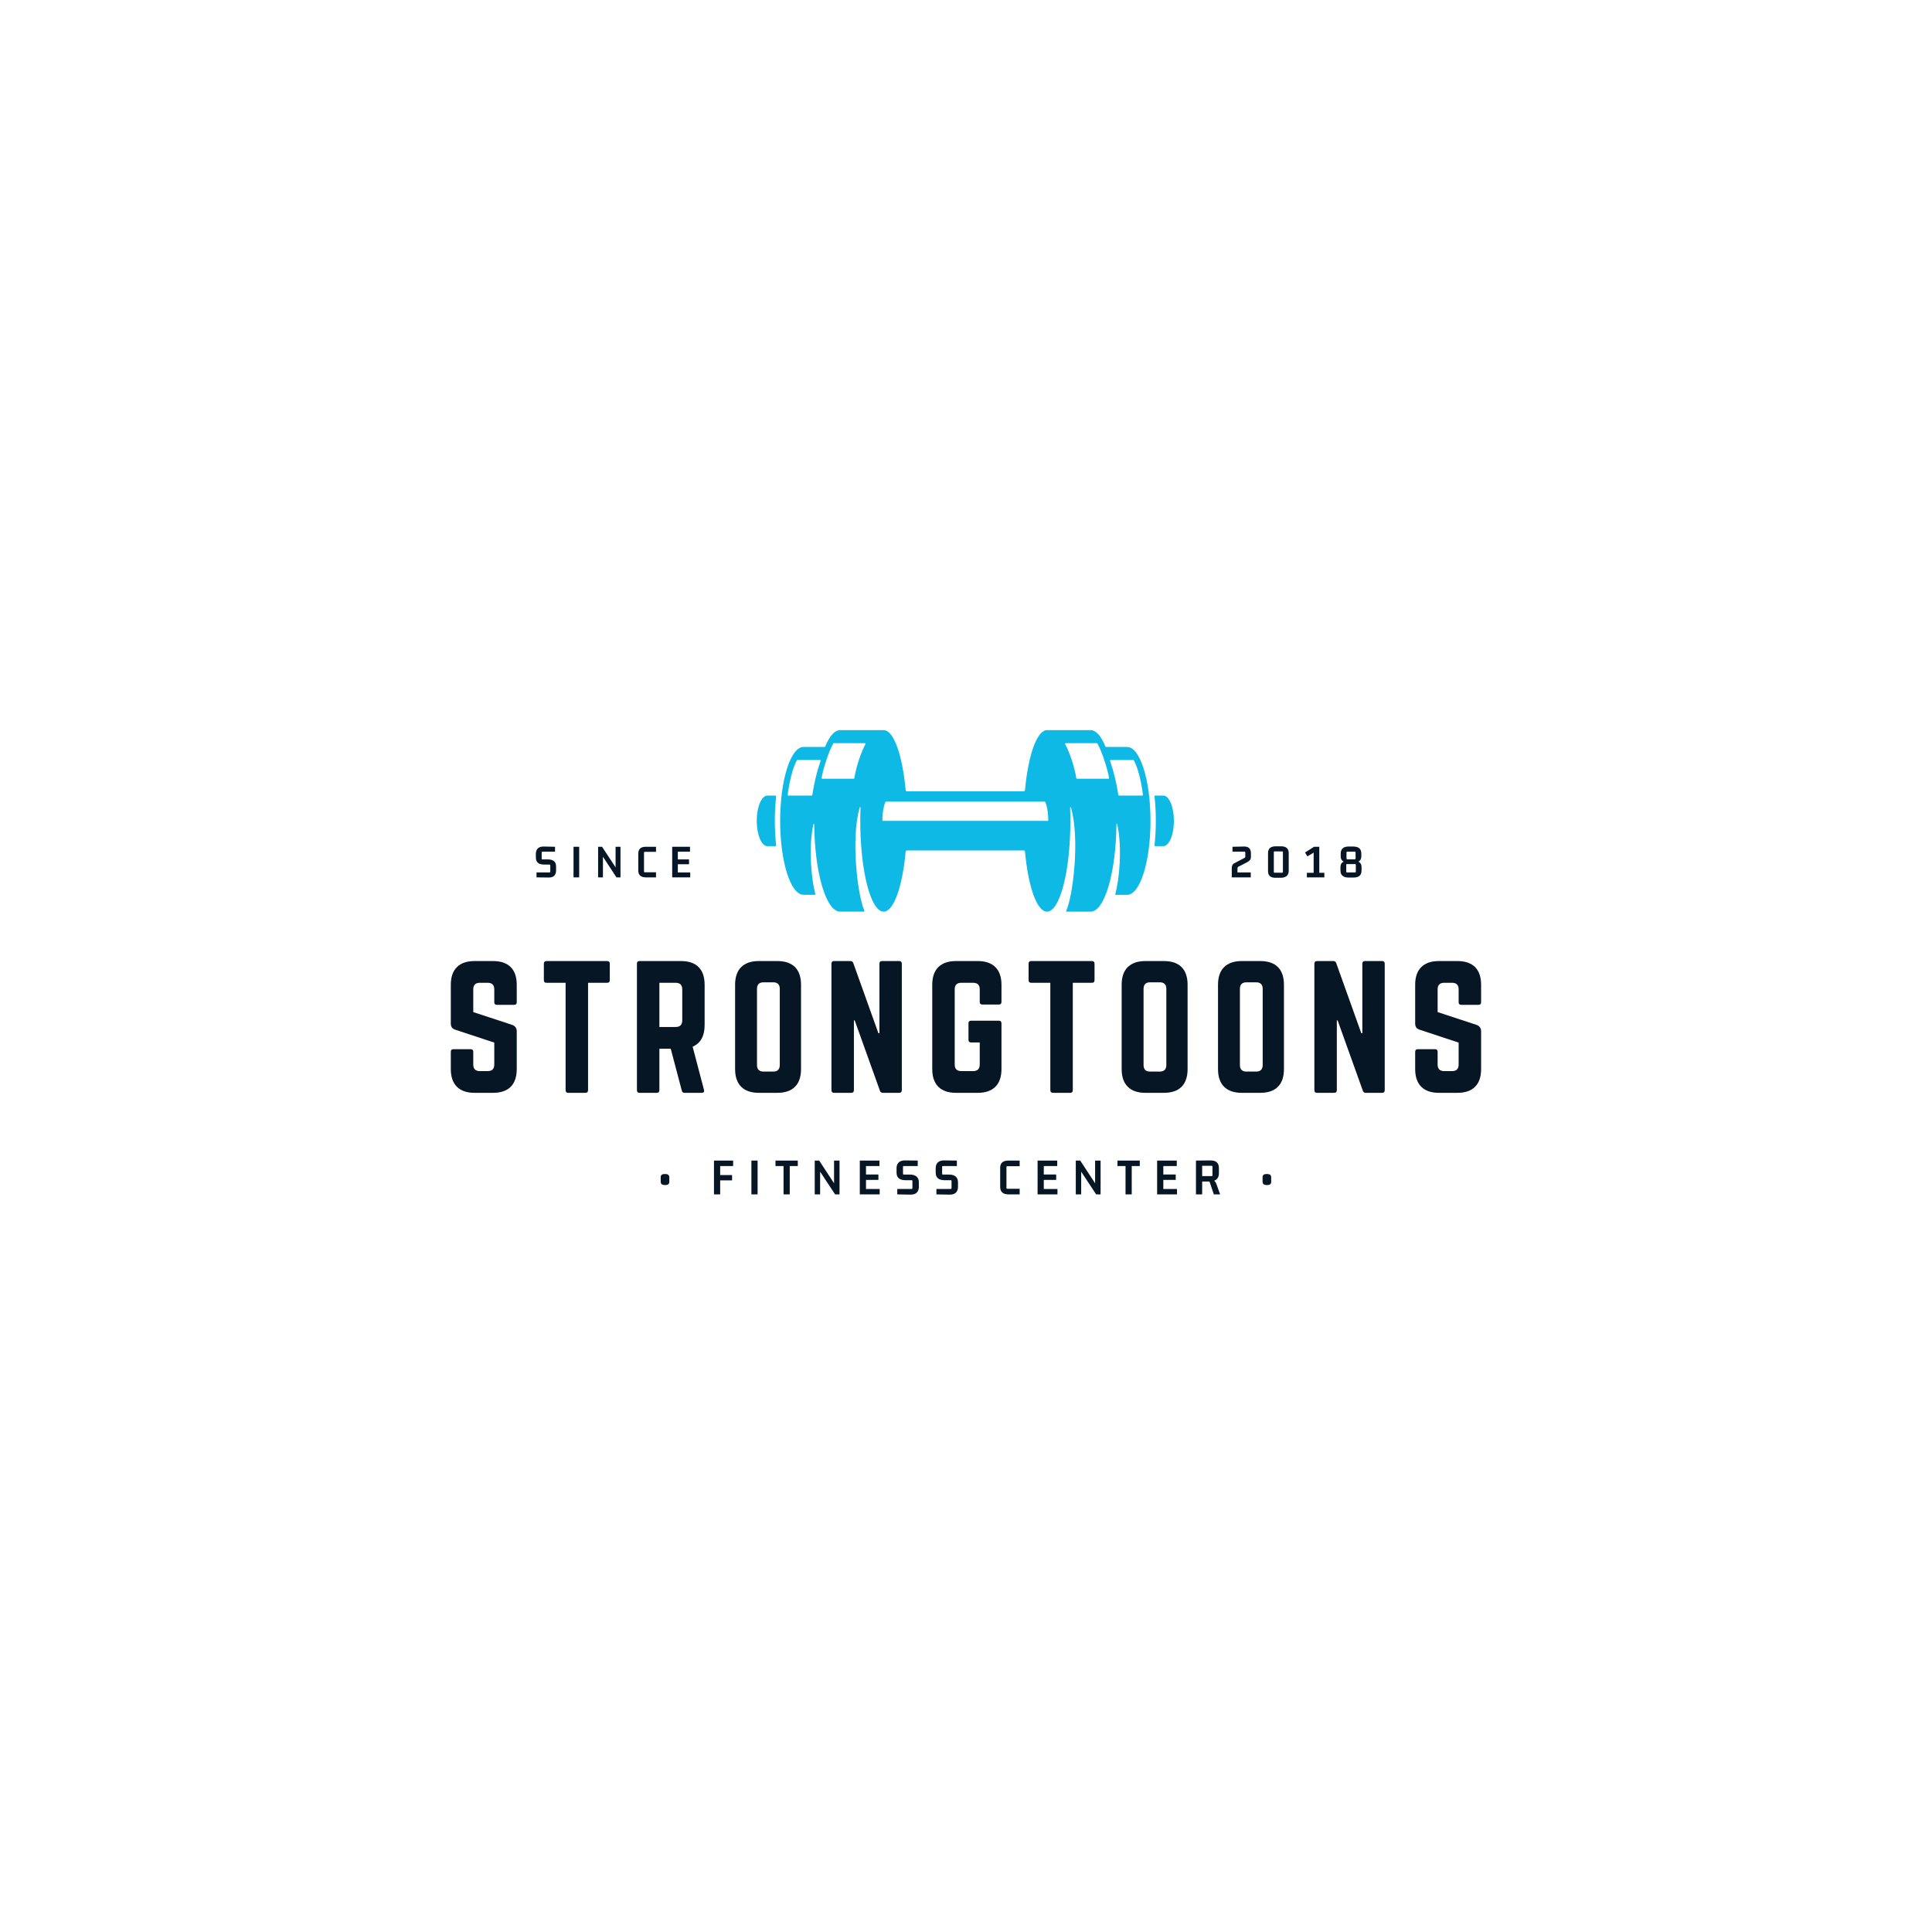 <svg xmlns="http://www.w3.org/2000/svg" xmlns:xlink="http://www.w3.org/1999/xlink" width="500" zoomAndPan="magnify" viewBox="0 0 375 375" height="500" preserveAspectRatio="xMidYMid meet" version="1.2"><defs><clipPath id="485e1f2041"><path d="M 146.867 141.715 L 227.867 141.715 L 227.867 176.965 L 146.867 176.965 Z M 146.867 141.715 "/></clipPath></defs><g id="d312a4e4c5"><g clip-rule="nonzero" clip-path="url(#485e1f2041)"><path style=" stroke:none;fill-rule:evenodd;fill:#0fb9e6;fill-opacity:1;" d="M 150.645 164.074 C 150.309 160.914 150.309 157.754 150.645 154.594 C 150.656 154.48 150.605 154.422 150.492 154.422 L 148.949 154.422 C 147.809 154.422 146.883 156.621 146.883 159.332 C 146.883 162.043 147.809 164.242 148.949 164.242 L 150.492 164.242 C 150.605 164.242 150.656 164.188 150.645 164.074 Z M 176.078 165.066 L 198.66 165.066 C 198.84 165.066 198.938 165.156 198.953 165.336 C 199.586 172.109 201.258 176.949 203.223 176.949 C 205.73 176.949 207.762 169.062 207.762 159.332 C 207.762 158.453 207.746 157.594 207.711 156.75 C 207.711 156.703 207.734 156.676 207.777 156.668 C 207.824 156.66 207.855 156.68 207.867 156.723 C 209.633 162.77 208.273 173.902 206.949 176.793 C 206.934 176.828 206.934 176.863 206.957 176.898 C 206.98 176.93 207.012 176.949 207.051 176.949 L 211.684 176.949 C 214.395 176.949 216.605 169.418 216.703 160 C 216.703 159.953 216.727 159.926 216.773 159.922 C 216.82 159.914 216.852 159.938 216.859 159.98 C 217.867 164.656 217.234 170.82 216.477 173.547 C 216.453 173.641 216.488 173.684 216.582 173.688 L 218.773 173.688 C 221.281 173.688 223.312 167.258 223.312 159.332 C 223.312 151.406 221.281 144.98 218.773 144.98 L 214.594 144.98 C 213.773 142.93 212.77 141.719 211.684 141.719 L 203.223 141.719 C 201.258 141.719 199.582 146.559 198.949 153.332 C 198.934 153.512 198.836 153.598 198.656 153.598 L 176.078 153.598 C 175.898 153.598 175.801 153.512 175.785 153.332 C 175.156 146.559 173.48 141.719 171.516 141.719 L 163.055 141.719 C 161.984 141.719 160.996 142.891 160.184 144.883 C 160.156 144.945 160.109 144.977 160.039 144.98 L 155.965 144.98 C 153.457 144.98 151.426 151.402 151.426 159.332 C 151.426 167.258 153.457 173.684 155.965 173.684 L 158.152 173.684 C 158.25 173.684 158.285 173.637 158.262 173.543 C 157.504 170.82 156.871 164.656 157.879 159.98 C 157.887 159.934 157.914 159.914 157.965 159.918 C 158.012 159.926 158.035 159.949 158.035 160 C 158.133 169.418 160.344 176.945 163.055 176.945 L 167.688 176.945 C 167.73 176.945 167.758 176.93 167.781 176.895 C 167.805 176.863 167.805 176.828 167.789 176.789 C 166.461 173.898 165.105 162.77 166.871 156.723 C 166.883 156.676 166.914 156.66 166.961 156.668 C 167.008 156.672 167.027 156.699 167.027 156.746 C 166.992 157.59 166.977 158.453 166.977 159.332 C 166.977 169.062 169.008 176.949 171.516 176.949 C 173.484 176.949 175.152 172.105 175.785 165.336 C 175.801 165.156 175.898 165.066 176.078 165.066 Z M 157.547 154.422 L 153.012 154.422 C 152.922 154.422 152.883 154.375 152.895 154.289 C 153.074 152.676 153.402 151.09 153.871 149.535 C 154.078 148.859 154.34 148.207 154.664 147.578 C 154.684 147.535 154.719 147.512 154.766 147.512 L 159.164 147.512 C 159.203 147.512 159.238 147.531 159.262 147.562 C 159.285 147.594 159.289 147.629 159.277 147.668 C 158.539 149.836 158.004 152.055 157.668 154.32 C 157.656 154.387 157.617 154.422 157.547 154.422 Z M 165.707 151.148 L 159.594 151.148 C 159.504 151.148 159.461 151.105 159.477 151.016 C 159.684 149.523 160.801 145.953 161.734 144.312 C 161.754 144.273 161.789 144.254 161.836 144.254 L 167.879 144.254 C 167.922 144.254 167.957 144.27 167.98 144.309 C 168.004 144.348 168.004 144.387 167.984 144.426 C 167.145 146.02 166.23 148.605 165.82 151.051 C 165.812 151.113 165.773 151.148 165.707 151.148 Z M 215.574 147.516 L 219.973 147.516 C 220.02 147.516 220.055 147.535 220.078 147.578 C 220.398 148.207 220.66 148.859 220.867 149.535 C 221.336 151.09 221.66 152.676 221.844 154.289 C 221.855 154.379 221.816 154.422 221.727 154.422 L 217.188 154.422 C 217.121 154.422 217.082 154.391 217.07 154.32 C 216.734 152.055 216.199 149.84 215.461 147.672 C 215.449 147.633 215.453 147.598 215.477 147.566 C 215.5 147.531 215.531 147.516 215.574 147.516 Z M 206.754 144.426 C 206.734 144.387 206.734 144.348 206.758 144.309 C 206.781 144.27 206.816 144.254 206.859 144.254 L 212.902 144.254 C 212.949 144.254 212.98 144.273 213.004 144.312 C 213.938 145.953 215.055 149.523 215.262 151.016 C 215.273 151.105 215.234 151.148 215.145 151.148 L 209.031 151.148 C 208.965 151.148 208.926 151.117 208.918 151.051 C 208.508 148.605 207.594 146.02 206.754 144.426 Z M 171.426 159.332 C 171.324 159.332 171.273 159.281 171.273 159.176 C 171.293 157.414 171.605 156.188 171.852 155.68 C 171.879 155.621 171.926 155.594 171.992 155.59 L 202.746 155.59 C 202.812 155.59 202.859 155.621 202.887 155.68 C 203.133 156.188 203.445 157.414 203.465 159.176 C 203.465 159.281 203.414 159.332 203.312 159.332 Z M 224.094 154.594 C 224.43 157.754 224.43 160.914 224.094 164.074 C 224.082 164.188 224.133 164.242 224.246 164.242 L 225.789 164.242 C 226.93 164.242 227.855 162.043 227.855 159.332 C 227.855 156.621 226.93 154.422 225.789 154.422 L 224.246 154.422 C 224.133 154.422 224.082 154.48 224.094 154.594 Z M 224.094 154.594 "/></g><g style="fill:#061624;fill-opacity:1;"><g transform="translate(85.908, 212.118)"><path style="stroke:none" d="M 6.203 -25.578 L 9.781 -25.578 C 11.289 -25.578 12.438 -25.188 13.219 -24.406 C 14 -23.625 14.391 -22.477 14.391 -20.969 L 14.391 -17.578 C 14.391 -17.242 14.219 -17.078 13.875 -17.078 L 10.547 -17.078 C 10.203 -17.078 10.031 -17.242 10.031 -17.578 L 10.031 -20.078 C 10.031 -20.93 9.609 -21.359 8.766 -21.359 L 7.219 -21.359 C 6.375 -21.359 5.953 -20.93 5.953 -20.078 L 5.953 -15.672 L 13.562 -13.172 C 14.113 -12.93 14.391 -12.535 14.391 -11.984 L 14.391 -4.609 C 14.391 -3.109 14 -1.961 13.219 -1.172 C 12.438 -0.391 11.289 0 9.781 0 L 6.203 0 C 4.711 0 3.57 -0.391 2.781 -1.172 C 1.988 -1.961 1.594 -3.109 1.594 -4.609 L 1.594 -7.953 C 1.594 -8.297 1.766 -8.469 2.109 -8.469 L 5.438 -8.469 C 5.781 -8.469 5.953 -8.297 5.953 -7.953 L 5.953 -5.5 C 5.953 -4.645 6.375 -4.219 7.219 -4.219 L 8.766 -4.219 C 9.609 -4.219 10.031 -4.645 10.031 -5.5 L 10.031 -9.75 L 2.469 -12.25 C 1.883 -12.438 1.594 -12.828 1.594 -13.422 L 1.594 -20.969 C 1.594 -22.477 1.988 -23.625 2.781 -24.406 C 3.57 -25.188 4.711 -25.578 6.203 -25.578 Z M 6.203 -25.578 "/></g></g><g style="fill:#061624;fill-opacity:1;"><g transform="translate(104.61, 212.118)"><path style="stroke:none" d="M 1.469 -25.578 L 13.234 -25.578 C 13.578 -25.578 13.75 -25.406 13.75 -25.062 L 13.75 -21.859 C 13.75 -21.523 13.578 -21.359 13.234 -21.359 L 9.531 -21.359 L 9.531 -0.516 C 9.531 -0.172 9.359 0 9.016 0 L 5.688 0 C 5.344 0 5.172 -0.172 5.172 -0.516 L 5.172 -21.359 L 1.469 -21.359 C 1.125 -21.359 0.953 -21.523 0.953 -21.859 L 0.953 -25.062 C 0.953 -25.406 1.125 -25.578 1.469 -25.578 Z M 1.469 -25.578 "/></g></g><g style="fill:#061624;fill-opacity:1;"><g transform="translate(122.034, 212.118)"><path style="stroke:none" d="M 14.734 -20.969 L 14.734 -13.172 C 14.734 -11.035 13.957 -9.629 12.406 -8.953 L 14.609 -0.578 C 14.711 -0.191 14.562 0 14.156 0 L 10.844 0 C 10.539 0 10.359 -0.148 10.297 -0.453 L 8.156 -8.562 L 5.953 -8.562 L 5.953 -0.516 C 5.953 -0.172 5.781 0 5.438 0 L 2.109 0 C 1.766 0 1.594 -0.172 1.594 -0.516 L 1.594 -25.062 C 1.594 -25.406 1.766 -25.578 2.109 -25.578 L 10.141 -25.578 C 11.648 -25.578 12.789 -25.188 13.562 -24.406 C 14.344 -23.625 14.734 -22.477 14.734 -20.969 Z M 5.953 -12.781 L 9.109 -12.781 C 9.961 -12.781 10.391 -13.207 10.391 -14.062 L 10.391 -20.078 C 10.391 -20.93 9.961 -21.359 9.109 -21.359 L 5.953 -21.359 Z M 5.953 -12.781 "/></g></g><g style="fill:#061624;fill-opacity:1;"><g transform="translate(141.088, 212.118)"><path style="stroke:none" d="M 1.594 -4.609 L 1.594 -20.969 C 1.594 -22.477 1.988 -23.625 2.781 -24.406 C 3.57 -25.188 4.711 -25.578 6.203 -25.578 L 9.781 -25.578 C 11.289 -25.578 12.438 -25.188 13.219 -24.406 C 14 -23.625 14.391 -22.477 14.391 -20.969 L 14.391 -4.609 C 14.391 -3.109 14 -1.961 13.219 -1.172 C 12.438 -0.391 11.289 0 9.781 0 L 6.203 0 C 4.711 0 3.57 -0.391 2.781 -1.172 C 1.988 -1.961 1.594 -3.109 1.594 -4.609 Z M 7.125 -4.125 L 8.984 -4.125 C 9.836 -4.125 10.266 -4.551 10.266 -5.406 L 10.266 -20.172 C 10.266 -21.023 9.836 -21.453 8.984 -21.453 L 7.125 -21.453 C 6.27 -21.453 5.844 -21.023 5.844 -20.172 L 5.844 -5.406 C 5.844 -4.551 6.27 -4.125 7.125 -4.125 Z M 7.125 -4.125 "/></g></g><g style="fill:#061624;fill-opacity:1;"><g transform="translate(159.79, 212.118)"><path style="stroke:none" d="M 11.406 -25.578 L 14.734 -25.578 C 15.078 -25.578 15.25 -25.406 15.25 -25.062 L 15.25 -0.516 C 15.25 -0.172 15.078 0 14.734 0 L 11.578 0 C 11.273 0 11.082 -0.141 11 -0.422 L 6.109 -14.062 L 5.953 -14.062 L 5.953 -0.516 C 5.953 -0.172 5.781 0 5.438 0 L 2.109 0 C 1.766 0 1.594 -0.172 1.594 -0.516 L 1.594 -25.062 C 1.594 -25.406 1.766 -25.578 2.109 -25.578 L 5.281 -25.578 C 5.57 -25.578 5.758 -25.438 5.844 -25.156 L 10.703 -11.578 L 10.906 -11.578 L 10.906 -25.062 C 10.906 -25.406 11.07 -25.578 11.406 -25.578 Z M 11.406 -25.578 "/></g></g><g style="fill:#061624;fill-opacity:1;"><g transform="translate(179.355, 212.118)"><path style="stroke:none" d="M 1.594 -4.609 L 1.594 -20.969 C 1.594 -22.477 1.988 -23.625 2.781 -24.406 C 3.57 -25.188 4.711 -25.578 6.203 -25.578 L 10.422 -25.578 C 11.91 -25.578 13.051 -25.188 13.844 -24.406 C 14.633 -23.625 15.031 -22.477 15.031 -20.969 L 15.031 -17.641 C 15.031 -17.305 14.859 -17.141 14.516 -17.141 L 11.312 -17.141 C 10.977 -17.141 10.812 -17.305 10.812 -17.641 L 10.812 -20.078 C 10.812 -20.93 10.383 -21.359 9.531 -21.359 L 7.219 -21.359 C 6.375 -21.359 5.953 -20.93 5.953 -20.078 L 5.953 -5.5 C 5.953 -4.645 6.375 -4.219 7.219 -4.219 L 9.531 -4.219 C 10.383 -4.219 10.812 -4.645 10.812 -5.5 L 10.812 -9.781 L 9.141 -9.781 C 8.797 -9.781 8.625 -9.953 8.625 -10.297 L 8.625 -13.484 C 8.625 -13.828 8.797 -14 9.141 -14 L 14.516 -14 C 14.859 -14 15.031 -13.828 15.031 -13.484 L 15.031 -4.609 C 15.031 -3.109 14.633 -1.961 13.844 -1.172 C 13.051 -0.391 11.91 0 10.422 0 L 6.203 0 C 4.711 0 3.57 -0.391 2.781 -1.172 C 1.988 -1.961 1.594 -3.109 1.594 -4.609 Z M 1.594 -4.609 "/></g></g><g style="fill:#061624;fill-opacity:1;"><g transform="translate(198.697, 212.118)"><path style="stroke:none" d="M 1.469 -25.578 L 13.234 -25.578 C 13.578 -25.578 13.75 -25.406 13.75 -25.062 L 13.75 -21.859 C 13.75 -21.523 13.578 -21.359 13.234 -21.359 L 9.531 -21.359 L 9.531 -0.516 C 9.531 -0.172 9.359 0 9.016 0 L 5.688 0 C 5.344 0 5.172 -0.172 5.172 -0.516 L 5.172 -21.359 L 1.469 -21.359 C 1.125 -21.359 0.953 -21.523 0.953 -21.859 L 0.953 -25.062 C 0.953 -25.406 1.125 -25.578 1.469 -25.578 Z M 1.469 -25.578 "/></g></g><g style="fill:#061624;fill-opacity:1;"><g transform="translate(216.12, 212.118)"><path style="stroke:none" d="M 1.594 -4.609 L 1.594 -20.969 C 1.594 -22.477 1.988 -23.625 2.781 -24.406 C 3.57 -25.188 4.711 -25.578 6.203 -25.578 L 9.781 -25.578 C 11.289 -25.578 12.438 -25.188 13.219 -24.406 C 14 -23.625 14.391 -22.477 14.391 -20.969 L 14.391 -4.609 C 14.391 -3.109 14 -1.961 13.219 -1.172 C 12.438 -0.391 11.289 0 9.781 0 L 6.203 0 C 4.711 0 3.57 -0.391 2.781 -1.172 C 1.988 -1.961 1.594 -3.109 1.594 -4.609 Z M 7.125 -4.125 L 8.984 -4.125 C 9.836 -4.125 10.266 -4.551 10.266 -5.406 L 10.266 -20.172 C 10.266 -21.023 9.836 -21.453 8.984 -21.453 L 7.125 -21.453 C 6.27 -21.453 5.844 -21.023 5.844 -20.172 L 5.844 -5.406 C 5.844 -4.551 6.27 -4.125 7.125 -4.125 Z M 7.125 -4.125 "/></g></g><g style="fill:#061624;fill-opacity:1;"><g transform="translate(234.822, 212.118)"><path style="stroke:none" d="M 1.594 -4.609 L 1.594 -20.969 C 1.594 -22.477 1.988 -23.625 2.781 -24.406 C 3.57 -25.188 4.711 -25.578 6.203 -25.578 L 9.781 -25.578 C 11.289 -25.578 12.438 -25.188 13.219 -24.406 C 14 -23.625 14.391 -22.477 14.391 -20.969 L 14.391 -4.609 C 14.391 -3.109 14 -1.961 13.219 -1.172 C 12.438 -0.391 11.289 0 9.781 0 L 6.203 0 C 4.711 0 3.57 -0.391 2.781 -1.172 C 1.988 -1.961 1.594 -3.109 1.594 -4.609 Z M 7.125 -4.125 L 8.984 -4.125 C 9.836 -4.125 10.266 -4.551 10.266 -5.406 L 10.266 -20.172 C 10.266 -21.023 9.836 -21.453 8.984 -21.453 L 7.125 -21.453 C 6.27 -21.453 5.844 -21.023 5.844 -20.172 L 5.844 -5.406 C 5.844 -4.551 6.27 -4.125 7.125 -4.125 Z M 7.125 -4.125 "/></g></g><g style="fill:#061624;fill-opacity:1;"><g transform="translate(253.524, 212.118)"><path style="stroke:none" d="M 11.406 -25.578 L 14.734 -25.578 C 15.078 -25.578 15.25 -25.406 15.25 -25.062 L 15.25 -0.516 C 15.25 -0.172 15.078 0 14.734 0 L 11.578 0 C 11.273 0 11.082 -0.141 11 -0.422 L 6.109 -14.062 L 5.953 -14.062 L 5.953 -0.516 C 5.953 -0.172 5.781 0 5.438 0 L 2.109 0 C 1.766 0 1.594 -0.172 1.594 -0.516 L 1.594 -25.062 C 1.594 -25.406 1.766 -25.578 2.109 -25.578 L 5.281 -25.578 C 5.57 -25.578 5.758 -25.438 5.844 -25.156 L 10.703 -11.578 L 10.906 -11.578 L 10.906 -25.062 C 10.906 -25.406 11.07 -25.578 11.406 -25.578 Z M 11.406 -25.578 "/></g></g><g style="fill:#061624;fill-opacity:1;"><g transform="translate(273.09, 212.118)"><path style="stroke:none" d="M 6.203 -25.578 L 9.781 -25.578 C 11.289 -25.578 12.438 -25.188 13.219 -24.406 C 14 -23.625 14.391 -22.477 14.391 -20.969 L 14.391 -17.578 C 14.391 -17.242 14.219 -17.078 13.875 -17.078 L 10.547 -17.078 C 10.203 -17.078 10.031 -17.242 10.031 -17.578 L 10.031 -20.078 C 10.031 -20.93 9.609 -21.359 8.766 -21.359 L 7.219 -21.359 C 6.375 -21.359 5.953 -20.93 5.953 -20.078 L 5.953 -15.672 L 13.562 -13.172 C 14.113 -12.93 14.391 -12.535 14.391 -11.984 L 14.391 -4.609 C 14.391 -3.109 14 -1.961 13.219 -1.172 C 12.438 -0.391 11.289 0 9.781 0 L 6.203 0 C 4.711 0 3.57 -0.391 2.781 -1.172 C 1.988 -1.961 1.594 -3.109 1.594 -4.609 L 1.594 -7.953 C 1.594 -8.297 1.766 -8.469 2.109 -8.469 L 5.438 -8.469 C 5.781 -8.469 5.953 -8.297 5.953 -7.953 L 5.953 -5.5 C 5.953 -4.645 6.375 -4.219 7.219 -4.219 L 8.766 -4.219 C 9.609 -4.219 10.031 -4.645 10.031 -5.5 L 10.031 -9.75 L 2.469 -12.25 C 1.883 -12.438 1.594 -12.828 1.594 -13.422 L 1.594 -20.969 C 1.594 -22.477 1.988 -23.625 2.781 -24.406 C 3.57 -25.188 4.711 -25.578 6.203 -25.578 Z M 6.203 -25.578 "/></g></g><g style="fill:#061624;fill-opacity:1;"><g transform="translate(127.553, 231.829)"><path style="stroke:none" d="M 0.688 -2.484 C 0.688 -2.078 0.891 -1.859 1.297 -1.828 C 1.336 -1.816 1.383 -1.812 1.438 -1.812 L 1.609 -1.812 C 2.078 -1.812 2.328 -2 2.359 -2.375 C 2.359 -2.406 2.359 -2.441 2.359 -2.484 L 2.359 -3.281 C 2.359 -3.688 2.164 -3.906 1.781 -3.938 C 1.719 -3.945 1.66 -3.953 1.609 -3.953 L 1.438 -3.953 C 0.977 -3.953 0.727 -3.77 0.688 -3.406 C 0.688 -3.363 0.688 -3.32 0.688 -3.281 Z M 0.688 -2.484 "/></g></g><g style="fill:#061624;fill-opacity:1;"><g transform="translate(133.207, 231.829)"><path style="stroke:none" d=""/></g></g><g style="fill:#061624;fill-opacity:1;"><g transform="translate(137.878, 231.829)"><path style="stroke:none" d="M 4.219 -3.75 L 1.906 -3.75 L 1.906 -5.5 L 4.422 -5.5 L 4.422 -6.562 L 0.703 -6.562 L 0.703 0 L 1.906 0 L 1.906 -2.719 L 4.219 -2.719 Z M 4.219 -3.75 "/></g></g><g style="fill:#061624;fill-opacity:1;"><g transform="translate(145.019, 231.829)"><path style="stroke:none" d="M 2.031 0 L 2.031 -6.562 L 0.828 -6.562 L 0.828 0 Z M 2.031 0 "/></g></g><g style="fill:#061624;fill-opacity:1;"><g transform="translate(150.476, 231.829)"><path style="stroke:none" d="M 2.812 0 L 2.812 -5.5 L 4.375 -5.5 L 4.375 -6.562 L 0.047 -6.562 L 0.047 -5.5 L 1.609 -5.5 L 1.609 0 Z M 2.812 0 "/></g></g><g style="fill:#061624;fill-opacity:1;"><g transform="translate(157.514, 231.829)"><path style="stroke:none" d="M 4.578 0 L 5.438 0 L 5.438 -6.562 L 4.375 -6.562 L 4.375 -2.156 L 1.484 -6.562 L 0.625 -6.562 L 0.625 0 L 1.672 0 L 1.672 -4.406 Z M 4.578 0 "/></g></g><g style="fill:#061624;fill-opacity:1;"><g transform="translate(166.185, 231.829)"><path style="stroke:none" d="M 4.562 0 L 4.562 -1.047 L 1.906 -1.047 L 1.906 -2.812 L 4.312 -2.812 L 4.312 -3.859 L 1.906 -3.859 L 1.906 -5.5 L 4.516 -5.5 L 4.516 -6.562 L 0.703 -6.562 L 0.703 0 Z M 4.562 0 "/></g></g><g style="fill:#061624;fill-opacity:1;"><g transform="translate(173.677, 231.829)"><path style="stroke:none" d="M 1.719 -3.844 C 1.633 -3.852 1.594 -3.898 1.594 -3.984 L 1.594 -5.359 C 1.602 -5.453 1.645 -5.5 1.719 -5.5 L 4.453 -5.5 L 4.453 -6.562 L 2.047 -6.594 C 1.203 -6.613 0.664 -6.312 0.438 -5.688 C 0.375 -5.5 0.344 -5.297 0.344 -5.078 L 0.344 -4.25 C 0.344 -3.312 0.844 -2.816 1.844 -2.766 C 1.906 -2.754 1.969 -2.75 2.031 -2.75 L 3.297 -2.75 C 3.379 -2.738 3.422 -2.691 3.422 -2.609 L 3.422 -1.203 C 3.41 -1.109 3.367 -1.055 3.297 -1.047 L 0.484 -1.047 L 0.484 0 L 2.984 0.047 C 3.91 0.066 4.457 -0.285 4.625 -1.016 C 4.656 -1.16 4.672 -1.312 4.672 -1.469 L 4.672 -2.328 C 4.672 -3.117 4.297 -3.602 3.547 -3.781 C 3.367 -3.82 3.176 -3.844 2.969 -3.844 Z M 1.719 -3.844 "/></g></g><g style="fill:#061624;fill-opacity:1;"><g transform="translate(181.273, 231.829)"><path style="stroke:none" d="M 1.719 -3.844 C 1.633 -3.852 1.594 -3.898 1.594 -3.984 L 1.594 -5.359 C 1.602 -5.453 1.645 -5.5 1.719 -5.5 L 4.453 -5.5 L 4.453 -6.562 L 2.047 -6.594 C 1.203 -6.613 0.664 -6.312 0.438 -5.688 C 0.375 -5.5 0.344 -5.297 0.344 -5.078 L 0.344 -4.25 C 0.344 -3.312 0.844 -2.816 1.844 -2.766 C 1.906 -2.754 1.969 -2.75 2.031 -2.75 L 3.297 -2.75 C 3.379 -2.738 3.422 -2.691 3.422 -2.609 L 3.422 -1.203 C 3.41 -1.109 3.367 -1.055 3.297 -1.047 L 0.484 -1.047 L 0.484 0 L 2.984 0.047 C 3.91 0.066 4.457 -0.285 4.625 -1.016 C 4.656 -1.16 4.672 -1.312 4.672 -1.469 L 4.672 -2.328 C 4.672 -3.117 4.297 -3.602 3.547 -3.781 C 3.367 -3.82 3.176 -3.844 2.969 -3.844 Z M 1.719 -3.844 "/></g></g><g style="fill:#061624;fill-opacity:1;"><g transform="translate(188.869, 231.829)"><path style="stroke:none" d=""/></g></g><g style="fill:#061624;fill-opacity:1;"><g transform="translate(193.541, 231.829)"><path style="stroke:none" d="M 4.375 -1.094 L 1.938 -1.094 C 1.863 -1.102 1.82 -1.145 1.812 -1.219 L 1.812 -5.344 C 1.832 -5.414 1.875 -5.457 1.938 -5.469 L 4.375 -5.469 L 4.375 -6.562 L 2.203 -6.562 C 1.191 -6.562 0.656 -6.145 0.594 -5.312 C 0.594 -5.25 0.594 -5.188 0.594 -5.125 L 0.594 -1.438 C 0.602 -0.488 1.141 -0.008 2.203 0 L 4.375 0 Z M 4.375 -1.094 "/></g></g><g style="fill:#061624;fill-opacity:1;"><g transform="translate(200.692, 231.829)"><path style="stroke:none" d="M 4.562 0 L 4.562 -1.047 L 1.906 -1.047 L 1.906 -2.812 L 4.312 -2.812 L 4.312 -3.859 L 1.906 -3.859 L 1.906 -5.5 L 4.516 -5.5 L 4.516 -6.562 L 0.703 -6.562 L 0.703 0 Z M 4.562 0 "/></g></g><g style="fill:#061624;fill-opacity:1;"><g transform="translate(208.185, 231.829)"><path style="stroke:none" d="M 4.578 0 L 5.438 0 L 5.438 -6.562 L 4.375 -6.562 L 4.375 -2.156 L 1.484 -6.562 L 0.625 -6.562 L 0.625 0 L 1.672 0 L 1.672 -4.406 Z M 4.578 0 "/></g></g><g style="fill:#061624;fill-opacity:1;"><g transform="translate(216.856, 231.829)"><path style="stroke:none" d="M 2.812 0 L 2.812 -5.5 L 4.375 -5.5 L 4.375 -6.562 L 0.047 -6.562 L 0.047 -5.5 L 1.609 -5.5 L 1.609 0 Z M 2.812 0 "/></g></g><g style="fill:#061624;fill-opacity:1;"><g transform="translate(223.894, 231.829)"><path style="stroke:none" d="M 4.562 0 L 4.562 -1.047 L 1.906 -1.047 L 1.906 -2.812 L 4.312 -2.812 L 4.312 -3.859 L 1.906 -3.859 L 1.906 -5.5 L 4.516 -5.5 L 4.516 -6.562 L 0.703 -6.562 L 0.703 0 Z M 4.562 0 "/></g></g><g style="fill:#061624;fill-opacity:1;"><g transform="translate(231.386, 231.829)"><path style="stroke:none" d="M 1.953 0 L 1.953 -2.5 L 3.25 -2.5 C 3.332 -2.5 3.391 -2.461 3.422 -2.391 C 3.422 -2.367 3.422 -2.359 3.422 -2.359 L 4.219 0 L 5.438 0 L 4.734 -1.969 C 4.617 -2.289 4.469 -2.516 4.281 -2.641 C 4.883 -2.891 5.191 -3.359 5.203 -4.047 L 5.203 -5.094 C 5.203 -5.957 4.797 -6.445 3.984 -6.562 C 3.836 -6.582 3.68 -6.594 3.516 -6.594 L 0.75 -6.562 L 0.75 0 Z M 3.812 -5.547 C 3.906 -5.535 3.953 -5.488 3.953 -5.406 L 3.953 -3.672 C 3.941 -3.586 3.895 -3.547 3.812 -3.547 L 1.953 -3.547 L 1.953 -5.547 Z M 3.812 -5.547 "/></g></g><g style="fill:#061624;fill-opacity:1;"><g transform="translate(239.706, 231.829)"><path style="stroke:none" d=""/></g></g><g style="fill:#061624;fill-opacity:1;"><g transform="translate(244.377, 231.829)"><path style="stroke:none" d="M 0.688 -2.484 C 0.688 -2.078 0.891 -1.859 1.297 -1.828 C 1.336 -1.816 1.383 -1.812 1.438 -1.812 L 1.609 -1.812 C 2.078 -1.812 2.328 -2 2.359 -2.375 C 2.359 -2.406 2.359 -2.441 2.359 -2.484 L 2.359 -3.281 C 2.359 -3.688 2.164 -3.906 1.781 -3.938 C 1.719 -3.945 1.66 -3.953 1.609 -3.953 L 1.438 -3.953 C 0.977 -3.953 0.727 -3.77 0.688 -3.406 C 0.688 -3.363 0.688 -3.32 0.688 -3.281 Z M 0.688 -2.484 "/></g></g><g style="fill:#061624;fill-opacity:1;"><g transform="translate(103.7, 170.296)"><path style="stroke:none" d="M 1.562 -3.484 C 1.488 -3.492 1.445 -3.535 1.438 -3.609 L 1.438 -4.859 C 1.445 -4.93 1.488 -4.973 1.562 -4.984 L 4.031 -4.984 L 4.031 -5.938 L 1.859 -5.984 C 1.086 -5.992 0.602 -5.719 0.406 -5.156 C 0.344 -4.988 0.312 -4.805 0.312 -4.609 L 0.312 -3.859 C 0.312 -3.004 0.766 -2.551 1.672 -2.5 C 1.734 -2.488 1.789 -2.484 1.844 -2.484 L 2.984 -2.484 C 3.055 -2.473 3.098 -2.43 3.109 -2.359 L 3.109 -1.078 C 3.098 -1.004 3.055 -0.961 2.984 -0.953 L 0.438 -0.953 L 0.438 0 L 2.703 0.031 C 3.547 0.062 4.039 -0.254 4.188 -0.922 C 4.219 -1.047 4.234 -1.18 4.234 -1.328 L 4.234 -2.109 C 4.234 -2.828 3.895 -3.266 3.219 -3.422 C 3.051 -3.461 2.875 -3.484 2.688 -3.484 Z M 1.562 -3.484 "/></g></g><g style="fill:#061624;fill-opacity:1;"><g transform="translate(110.574, 170.296)"><path style="stroke:none" d="M 1.844 0 L 1.844 -5.938 L 0.75 -5.938 L 0.75 0 Z M 1.844 0 "/></g></g><g style="fill:#061624;fill-opacity:1;"><g transform="translate(115.514, 170.296)"><path style="stroke:none" d="M 4.141 0 L 4.922 0 L 4.922 -5.938 L 3.969 -5.938 L 3.969 -1.953 L 1.344 -5.938 L 0.578 -5.938 L 0.578 0 L 1.516 0 L 1.516 -4 Z M 4.141 0 "/></g></g><g style="fill:#061624;fill-opacity:1;"><g transform="translate(123.361, 170.296)"><path style="stroke:none" d="M 3.969 -0.984 L 1.766 -0.984 C 1.691 -1.004 1.648 -1.047 1.641 -1.109 L 1.641 -4.828 C 1.66 -4.898 1.703 -4.941 1.766 -4.953 L 3.969 -4.953 L 3.969 -5.938 L 2 -5.938 C 1.082 -5.938 0.598 -5.562 0.547 -4.812 C 0.535 -4.75 0.531 -4.691 0.531 -4.641 L 0.531 -1.297 C 0.539 -0.441 1.031 -0.008 2 0 L 3.969 0 Z M 3.969 -0.984 "/></g></g><g style="fill:#061624;fill-opacity:1;"><g transform="translate(129.833, 170.296)"><path style="stroke:none" d="M 4.141 0 L 4.141 -0.953 L 1.734 -0.953 L 1.734 -2.547 L 3.906 -2.547 L 3.906 -3.484 L 1.734 -3.484 L 1.734 -4.984 L 4.094 -4.984 L 4.094 -5.938 L 0.641 -5.938 L 0.641 0 Z M 4.141 0 "/></g></g><g style="fill:#061624;fill-opacity:1;"><g transform="translate(238.693, 170.296)"><path style="stroke:none" d="M 0.391 -1.766 L 0.391 0 L 4.078 0 L 4.078 -0.953 L 1.5 -0.953 L 1.5 -1.75 C 1.5 -1.883 1.539 -1.984 1.625 -2.047 C 1.645 -2.047 1.66 -2.051 1.672 -2.062 L 3.25 -2.875 C 3.656 -3.082 3.91 -3.289 4.016 -3.5 C 4.078 -3.645 4.109 -3.805 4.109 -3.984 L 4.109 -4.672 C 4.109 -5.516 3.707 -5.953 2.906 -5.984 C 2.852 -5.984 2.801 -5.984 2.75 -5.984 L 0.531 -5.938 L 0.531 -4.984 L 2.891 -4.984 C 2.961 -4.973 3.004 -4.93 3.016 -4.859 L 3.016 -3.953 C 3.004 -3.891 2.957 -3.832 2.875 -3.781 L 1.219 -2.922 C 0.875 -2.754 0.66 -2.609 0.578 -2.484 C 0.453 -2.305 0.391 -2.066 0.391 -1.766 Z M 0.391 -1.766 "/></g></g><g style="fill:#061624;fill-opacity:1;"><g transform="translate(245.483, 170.296)"><path style="stroke:none" d="M 3.422 -5.031 C 3.492 -5.031 3.531 -4.992 3.531 -4.922 L 3.531 -1.016 C 3.531 -0.941 3.492 -0.906 3.422 -0.906 L 1.875 -0.906 C 1.801 -0.906 1.766 -0.941 1.766 -1.016 L 1.766 -4.922 C 1.766 -4.992 1.801 -5.031 1.875 -5.031 Z M 0.641 -1.219 C 0.641 -0.383 1.082 0.047 1.969 0.078 C 2.008 0.078 2.051 0.078 2.094 0.078 L 3.203 0.078 C 4.148 0.035 4.633 -0.395 4.656 -1.219 L 4.656 -4.719 C 4.645 -5.582 4.16 -6.02 3.203 -6.031 L 2.094 -6.031 C 1.125 -6.008 0.641 -5.57 0.641 -4.719 Z M 0.641 -1.219 "/></g></g><g style="fill:#061624;fill-opacity:1;"><g transform="translate(253.134, 170.296)"><path style="stroke:none" d="M 3.922 -0.891 L 2.938 -0.891 L 2.938 -5.938 L 1.922 -5.938 L 0.172 -4.828 L 0.625 -4.078 L 1.844 -4.797 L 1.844 -0.891 L 0.531 -0.891 L 0.531 0 L 3.922 0 Z M 3.922 -0.891 "/></g></g><g style="fill:#061624;fill-opacity:1;"><g transform="translate(259.635, 170.296)"><path style="stroke:none" d="M 3.109 0.031 C 3.984 0.031 4.484 -0.305 4.609 -0.984 C 4.629 -1.098 4.641 -1.219 4.641 -1.344 L 4.641 -2 C 4.629 -2.52 4.426 -2.867 4.031 -3.047 C 4.395 -3.242 4.582 -3.57 4.594 -4.031 L 4.594 -4.609 C 4.594 -5.453 4.16 -5.906 3.297 -5.969 C 3.223 -5.977 3.148 -5.984 3.078 -5.984 L 2.125 -5.984 C 1.156 -5.984 0.645 -5.562 0.594 -4.719 C 0.594 -4.688 0.594 -4.648 0.594 -4.609 L 0.594 -4.031 C 0.602 -3.57 0.789 -3.242 1.156 -3.047 C 0.758 -2.859 0.555 -2.508 0.547 -2 L 0.547 -1.344 C 0.547 -0.602 0.895 -0.16 1.594 -0.016 C 1.75 0.016 1.91 0.031 2.078 0.031 Z M 1.672 -1.078 L 1.672 -2.453 C 1.68 -2.535 1.723 -2.578 1.797 -2.578 L 3.391 -2.578 C 3.473 -2.566 3.52 -2.523 3.531 -2.453 L 3.531 -1.078 C 3.508 -1.004 3.461 -0.961 3.391 -0.953 L 1.797 -0.953 C 1.723 -0.961 1.68 -1.004 1.672 -1.078 Z M 1.719 -3.625 L 1.719 -4.859 C 1.727 -4.93 1.77 -4.973 1.844 -4.984 L 3.344 -4.984 C 3.426 -4.973 3.473 -4.93 3.484 -4.859 L 3.484 -3.625 C 3.461 -3.551 3.414 -3.508 3.344 -3.5 L 1.844 -3.5 C 1.77 -3.52 1.727 -3.562 1.719 -3.625 Z M 1.719 -3.625 "/></g></g></g></svg>